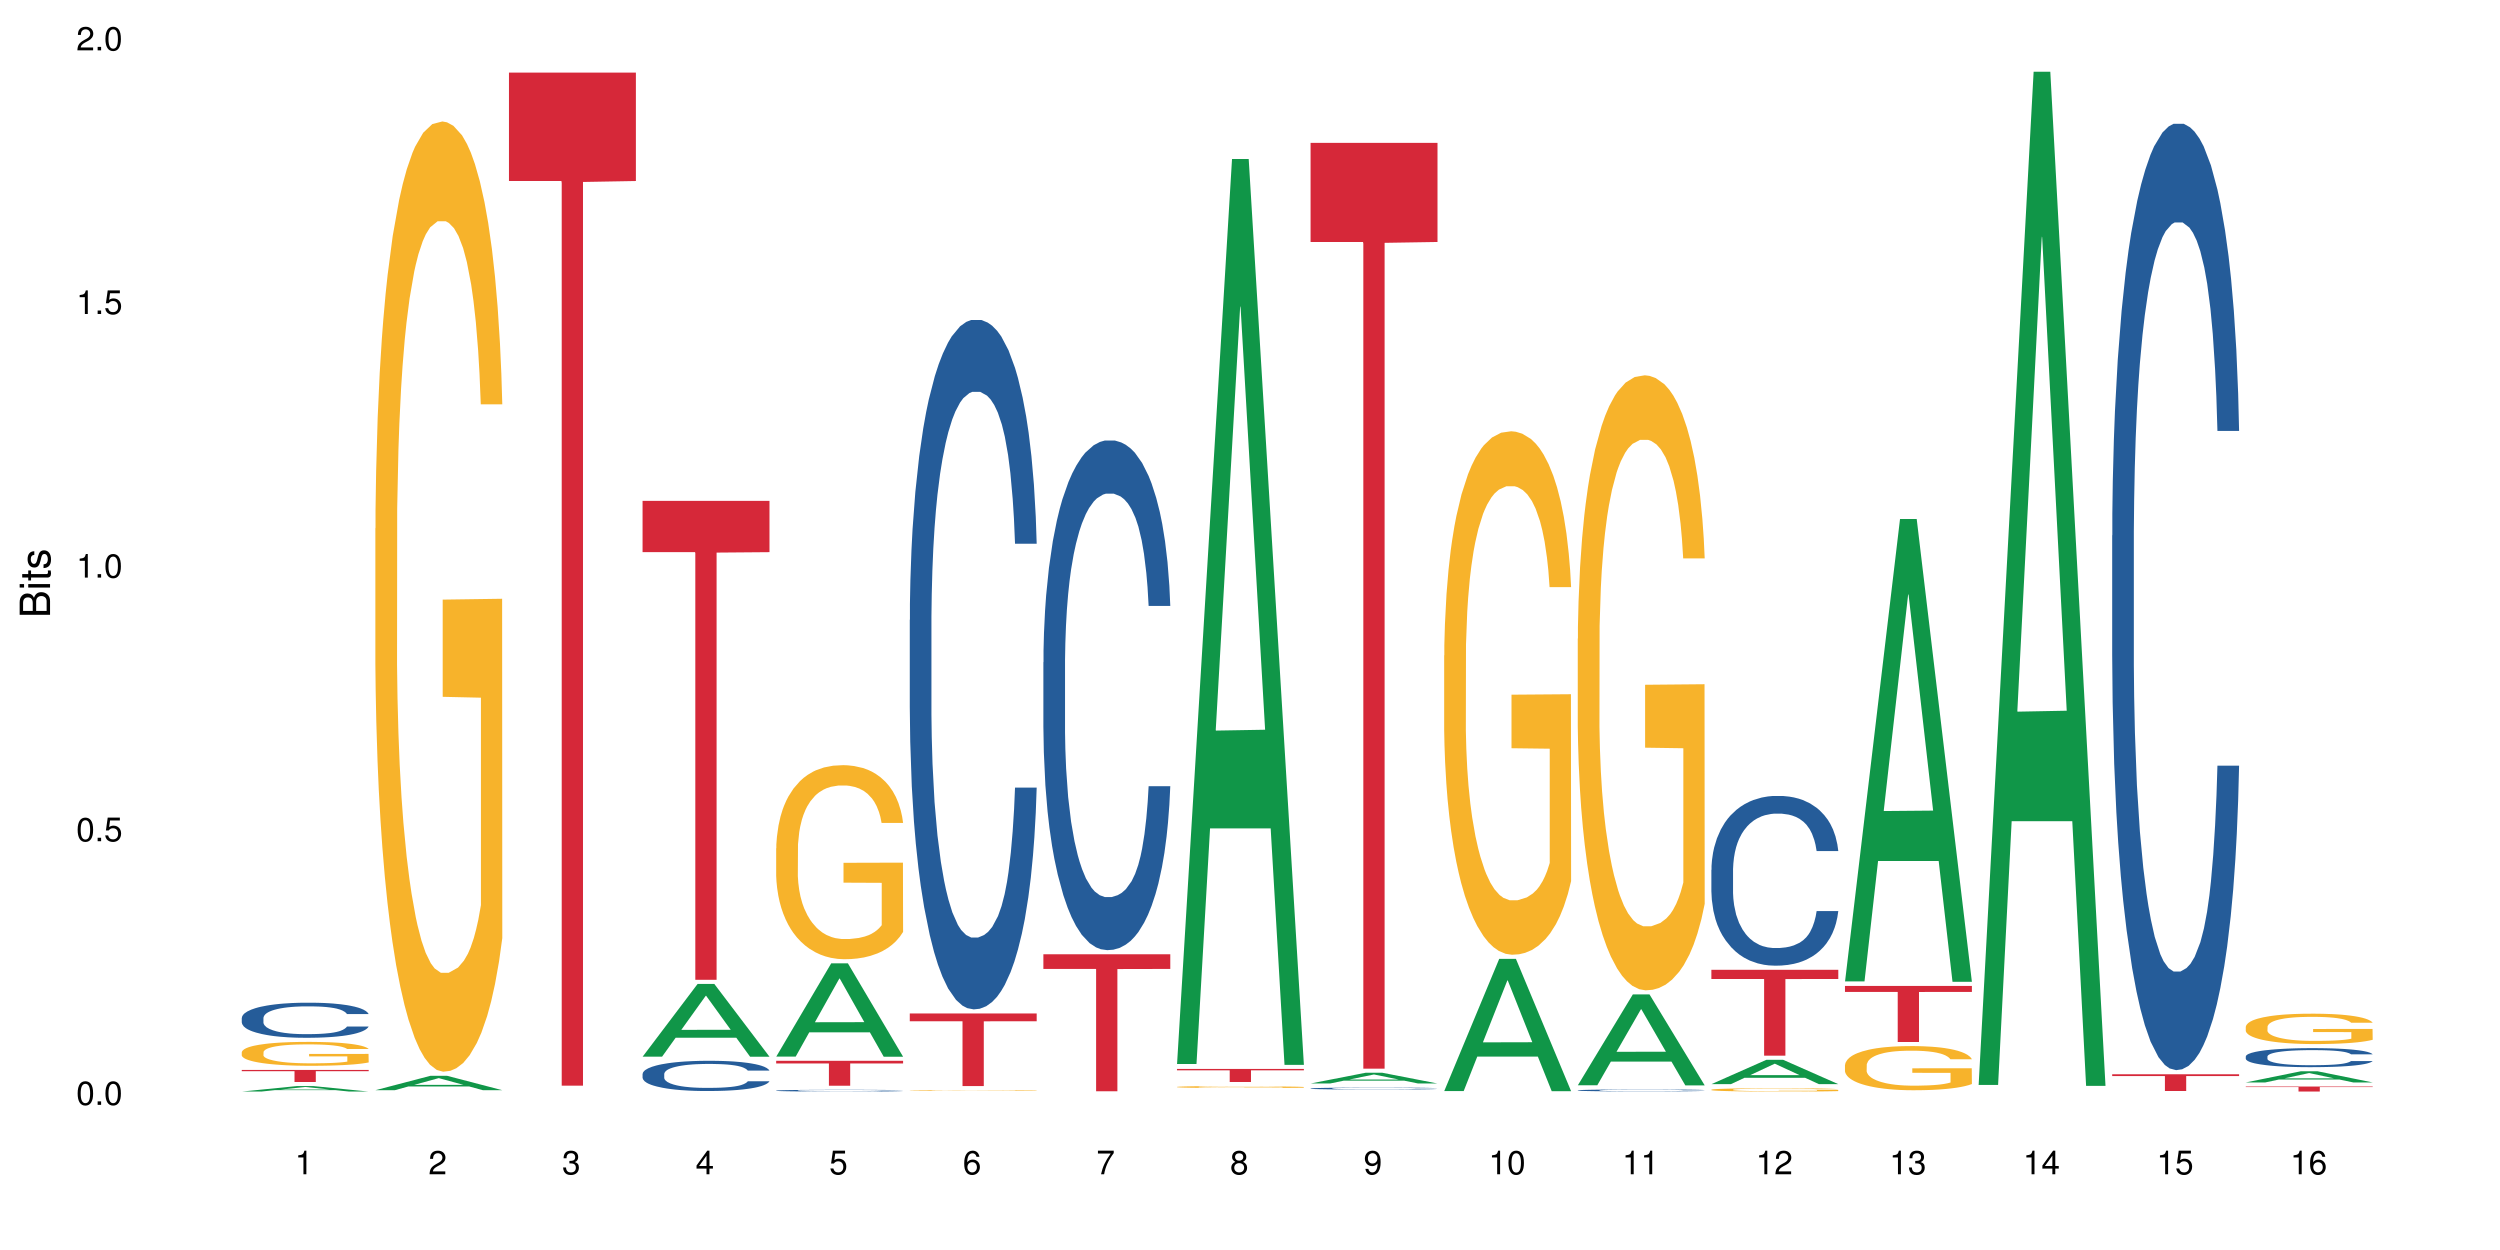 <?xml version="1.0" encoding="UTF-8"?>
<svg xmlns="http://www.w3.org/2000/svg" xmlns:xlink="http://www.w3.org/1999/xlink" width="720pt" height="360pt" viewBox="0 0 720 360" version="1.1">
<defs>
<g>
<symbol overflow="visible" id="glyph0-0">
<path style="stroke:none;" d=""/>
</symbol>
<symbol overflow="visible" id="glyph0-1">
<path style="stroke:none;" d="M 2.641 -6.797 C 2 -6.797 1.422 -6.531 1.078 -6.047 C 0.641 -5.453 0.406 -4.547 0.406 -3.297 C 0.406 -1 1.188 0.219 2.641 0.219 C 4.078 0.219 4.859 -1 4.859 -3.234 C 4.859 -4.562 4.656 -5.438 4.203 -6.047 C 3.844 -6.531 3.281 -6.797 2.641 -6.797 Z M 2.641 -6.047 C 3.547 -6.047 4 -5.125 4 -3.312 C 4 -1.375 3.562 -0.484 2.625 -0.484 C 1.734 -0.484 1.281 -1.422 1.281 -3.281 C 1.281 -5.141 1.734 -6.047 2.641 -6.047 Z M 2.641 -6.047 "/>
</symbol>
<symbol overflow="visible" id="glyph0-2">
<path style="stroke:none;" d="M 1.828 -1 L 0.828 -1 L 0.828 0 L 1.828 0 Z M 1.828 -1 "/>
</symbol>
<symbol overflow="visible" id="glyph0-3">
<path style="stroke:none;" d="M 4.562 -6.797 L 1.062 -6.797 L 0.547 -3.094 L 1.328 -3.094 C 1.719 -3.562 2.047 -3.734 2.578 -3.734 C 3.484 -3.734 4.062 -3.109 4.062 -2.094 C 4.062 -1.125 3.484 -0.531 2.578 -0.531 C 1.828 -0.531 1.375 -0.906 1.188 -1.672 L 0.328 -1.672 C 0.453 -1.109 0.547 -0.844 0.75 -0.594 C 1.125 -0.078 1.828 0.219 2.594 0.219 C 3.969 0.219 4.922 -0.781 4.922 -2.219 C 4.922 -3.562 4.031 -4.484 2.719 -4.484 C 2.25 -4.484 1.859 -4.359 1.469 -4.062 L 1.734 -5.969 L 4.562 -5.969 Z M 4.562 -6.797 "/>
</symbol>
<symbol overflow="visible" id="glyph0-4">
<path style="stroke:none;" d="M 2.484 -4.844 L 2.484 0 L 3.328 0 L 3.328 -6.797 L 2.766 -6.797 C 2.469 -5.75 2.281 -5.609 0.984 -5.453 L 0.984 -4.844 Z M 2.484 -4.844 "/>
</symbol>
<symbol overflow="visible" id="glyph0-5">
<path style="stroke:none;" d="M 4.859 -0.828 L 1.281 -0.828 C 1.359 -1.391 1.672 -1.75 2.5 -2.234 L 3.469 -2.75 C 4.406 -3.266 4.906 -3.969 4.906 -4.812 C 4.906 -5.375 4.672 -5.906 4.266 -6.266 C 3.859 -6.625 3.375 -6.797 2.719 -6.797 C 1.859 -6.797 1.219 -6.5 0.844 -5.922 C 0.609 -5.562 0.5 -5.125 0.484 -4.438 L 1.328 -4.438 C 1.359 -4.906 1.406 -5.188 1.531 -5.406 C 1.75 -5.812 2.188 -6.062 2.703 -6.062 C 3.469 -6.062 4.031 -5.516 4.031 -4.781 C 4.031 -4.25 3.719 -3.797 3.125 -3.438 L 2.234 -2.938 C 0.812 -2.141 0.406 -1.5 0.328 0 L 4.859 0 Z M 4.859 -0.828 "/>
</symbol>
<symbol overflow="visible" id="glyph0-6">
<path style="stroke:none;" d="M 2.125 -3.125 L 2.578 -3.125 C 3.516 -3.125 3.984 -2.703 3.984 -1.891 C 3.984 -1.031 3.469 -0.531 2.578 -0.531 C 1.656 -0.531 1.203 -0.984 1.156 -1.969 L 0.312 -1.969 C 0.344 -1.422 0.438 -1.078 0.609 -0.766 C 0.953 -0.109 1.625 0.219 2.547 0.219 C 3.953 0.219 4.859 -0.609 4.859 -1.906 C 4.859 -2.766 4.516 -3.25 3.703 -3.516 C 4.344 -3.766 4.656 -4.25 4.656 -4.938 C 4.656 -6.109 3.875 -6.797 2.578 -6.797 C 1.203 -6.797 0.484 -6.047 0.453 -4.609 L 1.297 -4.609 C 1.312 -5.016 1.344 -5.25 1.453 -5.453 C 1.641 -5.828 2.062 -6.062 2.594 -6.062 C 3.344 -6.062 3.797 -5.625 3.797 -4.906 C 3.797 -4.422 3.609 -4.141 3.25 -3.984 C 3.016 -3.891 2.719 -3.844 2.125 -3.844 Z M 2.125 -3.125 "/>
</symbol>
<symbol overflow="visible" id="glyph0-7">
<path style="stroke:none;" d="M 3.141 -1.625 L 3.141 0 L 3.984 0 L 3.984 -1.625 L 4.984 -1.625 L 4.984 -2.391 L 3.984 -2.391 L 3.984 -6.797 L 3.359 -6.797 L 0.266 -2.516 L 0.266 -1.625 Z M 3.141 -2.391 L 1 -2.391 L 3.141 -5.359 Z M 3.141 -2.391 "/>
</symbol>
<symbol overflow="visible" id="glyph0-8">
<path style="stroke:none;" d="M 4.781 -5.031 C 4.609 -6.141 3.891 -6.797 2.844 -6.797 C 2.094 -6.797 1.422 -6.438 1.031 -5.828 C 0.609 -5.172 0.406 -4.344 0.406 -3.094 C 0.406 -1.953 0.578 -1.234 0.984 -0.625 C 1.359 -0.078 1.953 0.219 2.703 0.219 C 3.984 0.219 4.922 -0.734 4.922 -2.078 C 4.922 -3.344 4.062 -4.234 2.844 -4.234 C 2.172 -4.234 1.641 -3.969 1.281 -3.469 C 1.281 -5.125 1.828 -6.047 2.797 -6.047 C 3.391 -6.047 3.797 -5.672 3.938 -5.031 Z M 2.734 -3.484 C 3.547 -3.484 4.062 -2.922 4.062 -2 C 4.062 -1.156 3.484 -0.531 2.703 -0.531 C 1.922 -0.531 1.328 -1.188 1.328 -2.047 C 1.328 -2.891 1.906 -3.484 2.734 -3.484 Z M 2.734 -3.484 "/>
</symbol>
<symbol overflow="visible" id="glyph0-9">
<path style="stroke:none;" d="M 4.984 -6.797 L 0.438 -6.797 L 0.438 -5.969 L 4.109 -5.969 C 2.5 -3.656 1.828 -2.234 1.328 0 L 2.219 0 C 2.594 -2.172 3.453 -4.047 4.984 -6.094 Z M 4.984 -6.797 "/>
</symbol>
<symbol overflow="visible" id="glyph0-10">
<path style="stroke:none;" d="M 3.75 -3.578 C 4.453 -4 4.688 -4.344 4.688 -4.984 C 4.688 -6.047 3.844 -6.797 2.641 -6.797 C 1.438 -6.797 0.594 -6.047 0.594 -4.984 C 0.594 -4.359 0.828 -4.016 1.516 -3.578 C 0.734 -3.203 0.359 -2.641 0.359 -1.891 C 0.359 -0.641 1.297 0.219 2.641 0.219 C 3.984 0.219 4.922 -0.641 4.922 -1.875 C 4.922 -2.641 4.531 -3.203 3.75 -3.578 Z M 2.641 -6.047 C 3.359 -6.047 3.812 -5.625 3.812 -4.969 C 3.812 -4.344 3.344 -3.922 2.641 -3.922 C 1.922 -3.922 1.453 -4.344 1.453 -4.984 C 1.453 -5.625 1.922 -6.047 2.641 -6.047 Z M 2.641 -3.203 C 3.484 -3.203 4.062 -2.672 4.062 -1.875 C 4.062 -1.062 3.484 -0.531 2.625 -0.531 C 1.797 -0.531 1.219 -1.078 1.219 -1.875 C 1.219 -2.672 1.797 -3.203 2.641 -3.203 Z M 2.641 -3.203 "/>
</symbol>
<symbol overflow="visible" id="glyph0-11">
<path style="stroke:none;" d="M 0.516 -1.547 C 0.672 -0.438 1.406 0.219 2.438 0.219 C 3.188 0.219 3.859 -0.141 4.266 -0.75 C 4.688 -1.406 4.891 -2.25 4.891 -3.484 C 4.891 -4.625 4.703 -5.359 4.312 -5.953 C 3.938 -6.5 3.344 -6.797 2.594 -6.797 C 1.297 -6.797 0.359 -5.844 0.359 -4.516 C 0.359 -3.25 1.234 -2.344 2.453 -2.344 C 3.094 -2.344 3.562 -2.578 4.016 -3.109 C 4 -1.453 3.469 -0.531 2.5 -0.531 C 1.906 -0.531 1.484 -0.906 1.359 -1.547 Z M 2.578 -6.062 C 3.375 -6.062 3.969 -5.406 3.969 -4.531 C 3.969 -3.688 3.375 -3.094 2.547 -3.094 C 1.734 -3.094 1.234 -3.672 1.234 -4.578 C 1.234 -5.438 1.797 -6.062 2.578 -6.062 Z M 2.578 -6.062 "/>
</symbol>
<symbol overflow="visible" id="glyph1-0">
<path style="stroke:none;" d=""/>
</symbol>
<symbol overflow="visible" id="glyph1-1">
<path style="stroke:none;" d="M 0 -0.953 L 0 -4.891 C 0 -5.719 -0.234 -6.344 -0.734 -6.797 C -1.188 -7.234 -1.812 -7.469 -2.5 -7.469 C -3.547 -7.469 -4.188 -7 -4.625 -5.875 C -4.984 -6.672 -5.641 -7.094 -6.531 -7.094 C -7.156 -7.094 -7.734 -6.859 -8.141 -6.391 C -8.562 -5.938 -8.75 -5.344 -8.75 -4.5 L -8.75 -0.953 Z M -4.984 -2.062 L -7.766 -2.062 L -7.766 -4.219 C -7.766 -4.844 -7.688 -5.203 -7.453 -5.5 C -7.219 -5.812 -6.859 -5.969 -6.375 -5.969 C -5.906 -5.969 -5.531 -5.812 -5.297 -5.5 C -5.062 -5.203 -4.984 -4.844 -4.984 -4.219 Z M -0.984 -2.062 L -4 -2.062 L -4 -4.781 C -4 -5.328 -3.859 -5.688 -3.578 -5.953 C -3.297 -6.219 -2.922 -6.359 -2.484 -6.359 C -2.062 -6.359 -1.688 -6.219 -1.406 -5.953 C -1.109 -5.688 -0.984 -5.328 -0.984 -4.781 Z M -0.984 -2.062 "/>
</symbol>
<symbol overflow="visible" id="glyph1-2">
<path style="stroke:none;" d="M -6.281 -1.797 L -6.281 -0.797 L 0 -0.797 L 0 -1.797 Z M -8.75 -1.797 L -8.75 -0.797 L -7.484 -0.797 L -7.484 -1.797 Z M -8.75 -1.797 "/>
</symbol>
<symbol overflow="visible" id="glyph1-3">
<path style="stroke:none;" d="M -6.281 -3.047 L -6.281 -2.016 L -8.016 -2.016 L -8.016 -1.016 L -6.281 -1.016 L -6.281 -0.172 L -5.469 -0.172 L -5.469 -1.016 L -0.719 -1.016 C -0.078 -1.016 0.281 -1.453 0.281 -2.234 C 0.281 -2.469 0.25 -2.719 0.188 -3.047 L -0.641 -3.047 C -0.609 -2.922 -0.594 -2.766 -0.594 -2.562 C -0.594 -2.141 -0.719 -2.016 -1.156 -2.016 L -5.469 -2.016 L -5.469 -3.047 Z M -6.281 -3.047 "/>
</symbol>
<symbol overflow="visible" id="glyph1-4">
<path style="stroke:none;" d="M -4.531 -5.25 C -5.766 -5.25 -6.469 -4.422 -6.469 -2.969 C -6.469 -1.516 -5.719 -0.562 -4.547 -0.562 C -3.562 -0.562 -3.094 -1.062 -2.734 -2.562 L -2.516 -3.484 C -2.344 -4.188 -2.094 -4.469 -1.625 -4.469 C -1.047 -4.469 -0.641 -3.875 -0.641 -3 C -0.641 -2.453 -0.797 -2 -1.062 -1.75 C -1.25 -1.594 -1.422 -1.531 -1.875 -1.469 L -1.875 -0.406 C -0.422 -0.453 0.281 -1.266 0.281 -2.922 C 0.281 -4.5 -0.5 -5.516 -1.719 -5.516 C -2.656 -5.516 -3.172 -4.984 -3.469 -3.734 L -3.703 -2.766 C -3.891 -1.953 -4.156 -1.609 -4.594 -1.609 C -5.172 -1.609 -5.547 -2.125 -5.547 -2.938 C -5.547 -3.75 -5.203 -4.172 -4.531 -4.203 Z M -4.531 -5.25 "/>
</symbol>
</g>
</defs>
<g id="surface94065">
<rect x="0" y="0" width="720" height="360" style="fill:rgb(100%,100%,100%);fill-opacity:1;stroke:none;"/>
<path style=" stroke:none;fill-rule:nonzero;fill:rgb(6.275%,58.824%,28.235%);fill-opacity:1;" d="M 69.629 314.371 L 69.668 314.367 L 85.484 312.793 L 90.289 312.793 L 106.184 314.371 L 100.598 314.371 L 96.613 313.961 L 79.156 313.961 L 75.254 314.371 L 69.629 314.371 L 80.836 313.789 L 95.012 313.789 L 87.945 313.051 L 87.867 313.051 L 87.789 313.055 L 80.797 313.789 L 80.836 313.789 Z M 69.629 314.371 "/>
<path style=" stroke:none;fill-rule:nonzero;fill:rgb(14.51%,36.078%,60%);fill-opacity:1;" d="M 69.629 293.176 L 69.676 293.168 L 69.676 292.945 L 69.809 292.594 L 70.121 292.152 L 70.434 291.848 L 71.234 291.305 L 72.348 290.777 L 73.508 290.371 L 74.355 290.129 L 75.113 289.945 L 76.852 289.605 L 77.965 289.43 L 79.168 289.27 L 80.641 289.113 L 81.711 289.023 L 84.117 288.875 L 85.898 288.809 L 87.281 288.781 L 90.27 288.781 L 92.051 288.82 L 93.344 288.863 L 94.77 288.938 L 95.973 289.023 L 98.07 289.227 L 99.941 289.484 L 100.789 289.633 L 102.125 289.918 L 103.152 290.195 L 103.863 290.434 L 104.668 290.777 L 105.379 291.191 L 105.914 291.664 L 106.184 292.059 L 99.941 292.059 L 99.629 291.691 L 99.273 291.406 L 98.605 291.027 L 97.938 290.758 L 97 290.488 L 96.152 290.316 L 94.992 290.141 L 93.969 290.027 L 92.898 289.945 L 91.875 289.891 L 89.91 289.836 L 87.637 289.836 L 86.793 289.852 L 85.055 289.926 L 84.117 289.992 L 82.781 290.121 L 81.844 290.242 L 80.73 290.426 L 79.973 290.582 L 79.035 290.824 L 78.367 291.035 L 77.609 291.34 L 77.164 291.57 L 76.762 291.828 L 76.406 292.133 L 76.137 292.457 L 75.961 292.801 L 75.871 293.133 L 75.871 294.562 L 75.961 294.895 L 76.184 295.281 L 76.762 295.848 L 77.609 296.336 L 78.59 296.723 L 79.527 297 L 80.059 297.129 L 80.773 297.277 L 81.887 297.461 L 83.492 297.648 L 84.43 297.723 L 85.855 297.797 L 87.328 297.832 L 89.289 297.832 L 91.027 297.797 L 92.184 297.75 L 93.391 297.676 L 95.039 297.52 L 96.062 297.371 L 96.953 297.195 L 97.625 297.02 L 98.07 296.871 L 98.738 296.586 L 99.273 296.27 L 99.676 295.949 L 99.941 295.633 L 106.184 295.633 L 105.914 296.004 L 105.516 296.363 L 105.113 296.633 L 104.488 296.953 L 103.773 297.242 L 102.75 297.562 L 101.902 297.777 L 100.789 298.008 L 99.762 298.184 L 98.648 298.34 L 97 298.523 L 95.93 298.617 L 94.77 298.699 L 93.391 298.773 L 91.648 298.84 L 89.777 298.875 L 88.039 298.883 L 86.168 298.867 L 84.785 298.828 L 82.957 298.746 L 80.684 298.578 L 79.035 298.406 L 77.742 298.23 L 76.629 298.043 L 75.379 297.797 L 73.773 297.387 L 72.793 297.074 L 72.125 296.816 L 71.367 296.457 L 70.832 296.133 L 70.207 295.617 L 69.762 294.961 L 69.629 294.453 Z M 69.629 293.176 "/>
<path style=" stroke:none;fill-rule:nonzero;fill:rgb(96.863%,70.196%,16.863%);fill-opacity:1;" d="M 69.629 303.016 L 69.676 303.008 L 69.676 302.883 L 69.852 302.598 L 70.297 302.211 L 70.879 301.887 L 71.5 301.637 L 71.902 301.504 L 72.57 301.316 L 73.152 301.176 L 74.621 300.895 L 76.496 300.629 L 77.52 300.516 L 78.68 300.41 L 80.328 300.289 L 81.086 300.246 L 83.402 300.145 L 86.035 300.082 L 88.93 300.062 L 90.27 300.07 L 92.098 300.098 L 94.594 300.164 L 96.02 300.227 L 97.133 300.289 L 98.293 300.371 L 99.719 300.5 L 101.055 300.648 L 102.125 300.801 L 103.195 300.988 L 104.086 301.191 L 104.844 301.41 L 105.516 301.676 L 105.914 301.895 L 106.184 302.113 L 99.984 302.113 L 99.629 301.895 L 99.227 301.727 L 98.559 301.516 L 97.891 301.367 L 97.223 301.246 L 95.973 301.082 L 94.906 300.984 L 93.566 300.895 L 92.273 300.84 L 90.805 300.801 L 89.91 300.789 L 87.551 300.789 L 85.41 300.832 L 84.16 300.883 L 83.27 300.934 L 82.023 301.027 L 81.266 301.102 L 80.816 301.152 L 79.48 301.348 L 78.59 301.523 L 78.098 301.645 L 77.477 301.832 L 77.027 302 L 76.539 302.254 L 76.27 302.441 L 75.914 302.871 L 75.871 304 L 76.004 304.242 L 76.27 304.5 L 76.629 304.727 L 77.164 304.965 L 77.699 305.148 L 78.633 305.391 L 79.438 305.555 L 80.059 305.664 L 81.266 305.832 L 81.754 305.891 L 82.914 306.004 L 84.117 306.09 L 85.59 306.164 L 86.703 306.203 L 88.484 306.234 L 90.758 306.234 L 93.434 306.195 L 95.129 306.148 L 96.285 306.098 L 97.043 306.051 L 97.98 305.984 L 98.648 305.922 L 99.273 305.852 L 100.031 305.746 L 100.031 304.242 L 89.02 304.234 L 89.02 303.531 L 106.137 303.523 L 106.184 305.984 L 105.246 306.152 L 104.086 306.316 L 102.973 306.441 L 101.812 306.551 L 100.164 306.668 L 98.828 306.746 L 96.777 306.832 L 94.906 306.891 L 92.941 306.926 L 91.203 306.945 L 89.152 306.953 L 87.328 306.938 L 85.363 306.902 L 83.805 306.852 L 82.379 306.789 L 80.953 306.707 L 79.168 306.574 L 78.012 306.469 L 76.805 306.336 L 75.602 306.18 L 74.531 306.008 L 73.82 305.875 L 73.105 305.727 L 72.348 305.535 L 71.637 305.324 L 71.102 305.129 L 70.609 304.906 L 70.254 304.699 L 69.898 304.418 L 69.719 304.191 L 69.629 303.996 Z M 69.629 303.016 "/>
<path style=" stroke:none;fill-rule:nonzero;fill:rgb(83.922%,15.686%,22.353%);fill-opacity:1;" d="M 69.629 308.133 L 106.184 308.133 L 106.184 308.504 L 90.949 308.508 L 90.949 311.613 L 84.82 311.613 L 84.82 308.512 L 84.73 308.504 L 69.629 308.504 Z M 69.629 308.133 "/>
<path style=" stroke:none;fill-rule:nonzero;fill:rgb(6.275%,58.824%,28.235%);fill-opacity:1;" d="M 108.105 313.973 L 108.145 313.969 L 123.961 309.832 L 128.766 309.832 L 144.66 313.977 L 139.074 313.977 L 135.09 312.895 L 117.637 312.895 L 113.73 313.973 L 108.105 313.973 L 119.312 312.449 L 133.492 312.445 L 126.422 310.512 L 126.344 310.508 L 126.266 310.52 L 119.273 312.445 L 119.312 312.449 Z M 108.105 313.973 "/>
<path style=" stroke:none;fill-rule:nonzero;fill:rgb(96.863%,70.196%,16.863%);fill-opacity:1;" d="M 108.105 152.199 L 108.152 151.949 L 108.152 146.949 L 108.328 135.703 L 108.773 120.207 L 109.355 107.461 L 109.98 97.465 L 110.379 92.215 L 111.047 84.715 L 111.629 79.219 L 113.098 67.973 L 114.973 57.473 L 115.996 52.977 L 117.156 48.727 L 118.805 43.977 L 119.562 42.23 L 121.879 38.23 L 124.512 35.73 L 127.406 34.98 L 128.746 35.23 L 130.574 36.23 L 133.07 38.98 L 134.496 41.48 L 135.609 43.977 L 136.77 47.227 L 138.195 52.227 L 139.531 58.223 L 140.602 64.223 L 141.672 71.719 L 142.562 79.719 L 143.32 88.465 L 143.992 98.961 L 144.391 107.711 L 144.66 116.457 L 138.465 116.457 L 138.105 107.711 L 137.707 100.961 L 137.035 92.715 L 136.367 86.715 L 135.699 81.969 L 134.453 75.469 L 133.383 71.469 L 132.043 67.973 L 130.75 65.723 L 129.281 64.223 L 128.391 63.723 L 126.027 63.723 L 123.887 65.473 L 122.637 67.473 L 121.746 69.473 L 120.5 73.219 L 119.742 76.219 L 119.297 78.219 L 117.957 85.965 L 117.066 92.965 L 116.574 97.715 L 115.953 105.211 L 115.508 111.961 L 115.016 121.957 L 114.75 129.453 L 114.391 146.449 L 114.348 191.438 L 114.48 200.934 L 114.75 211.18 L 115.105 220.18 L 115.641 229.676 L 116.176 236.926 L 117.109 246.672 L 117.914 253.168 L 118.539 257.418 L 119.742 264.168 L 120.23 266.414 L 121.391 270.914 L 122.594 274.414 L 124.066 277.414 L 125.18 278.91 L 126.961 280.16 L 129.234 280.16 L 131.91 278.66 L 133.605 276.664 L 134.762 274.664 L 135.52 272.914 L 136.457 270.164 L 137.125 267.664 L 137.75 264.914 L 138.508 260.668 L 138.508 200.934 L 127.496 200.684 L 127.496 172.691 L 144.613 172.441 L 144.66 270.164 L 143.723 276.914 L 142.562 283.41 L 141.449 288.41 L 140.289 292.656 L 138.641 297.406 L 137.305 300.406 L 135.254 303.906 L 133.383 306.156 L 131.422 307.652 L 129.68 308.402 L 127.633 308.652 L 125.805 308.152 L 123.844 306.652 L 122.281 304.656 L 120.855 302.156 L 119.43 298.906 L 117.645 293.656 L 116.488 289.41 L 115.285 284.16 L 114.078 277.914 L 113.012 271.164 L 112.297 265.914 L 111.582 259.918 L 110.824 252.418 L 110.113 243.922 L 109.578 236.176 L 109.086 227.426 L 108.73 219.18 L 108.375 207.934 L 108.195 198.934 L 108.105 191.188 Z M 108.105 152.199 "/>
<path style=" stroke:none;fill-rule:nonzero;fill:rgb(83.922%,15.686%,22.353%);fill-opacity:1;" d="M 146.582 20.902 L 183.137 20.902 L 183.137 52.133 L 167.902 52.406 L 167.902 312.676 L 161.773 312.676 L 161.773 52.68 L 161.684 52.133 L 146.582 52.133 Z M 146.582 20.902 "/>
<path style=" stroke:none;fill-rule:nonzero;fill:rgb(6.275%,58.824%,28.235%);fill-opacity:1;" d="M 185.059 304.316 L 185.098 304.297 L 200.914 283.371 L 205.719 283.371 L 221.613 304.336 L 216.027 304.336 L 212.047 298.863 L 194.59 298.863 L 190.684 304.316 L 185.059 304.316 L 196.27 296.598 L 210.445 296.578 L 203.375 286.797 L 203.297 286.777 L 203.219 286.836 L 196.23 296.578 L 196.27 296.598 Z M 185.059 304.316 "/>
<path style=" stroke:none;fill-rule:nonzero;fill:rgb(14.51%,36.078%,60%);fill-opacity:1;" d="M 185.059 309.301 L 185.105 309.293 L 185.105 309.102 L 185.238 308.797 L 185.551 308.418 L 185.863 308.156 L 186.664 307.684 L 187.781 307.23 L 188.938 306.883 L 189.785 306.676 L 190.543 306.516 L 192.281 306.223 L 193.395 306.07 L 194.602 305.934 L 196.07 305.801 L 197.141 305.719 L 199.547 305.594 L 201.332 305.539 L 202.711 305.516 L 205.699 305.516 L 207.484 305.547 L 208.773 305.586 L 210.203 305.648 L 211.406 305.719 L 213.5 305.895 L 215.371 306.117 L 216.219 306.246 L 217.559 306.492 L 218.582 306.73 L 219.297 306.938 L 220.098 307.23 L 220.812 307.59 L 221.348 307.996 L 221.613 308.336 L 215.371 308.336 L 215.062 308.02 L 214.703 307.773 L 214.035 307.445 L 213.367 307.215 L 212.43 306.984 L 211.582 306.836 L 210.426 306.684 L 209.398 306.586 L 208.328 306.516 L 207.305 306.469 L 205.344 306.422 L 203.07 306.422 L 202.223 306.438 L 200.484 306.5 L 199.547 306.555 L 198.211 306.668 L 197.273 306.77 L 196.16 306.93 L 195.402 307.066 L 194.465 307.273 L 193.797 307.453 L 193.039 307.719 L 192.594 307.914 L 192.191 308.137 L 191.836 308.402 L 191.57 308.68 L 191.391 308.973 L 191.301 309.262 L 191.301 310.492 L 191.391 310.777 L 191.613 311.113 L 192.191 311.598 L 193.039 312.02 L 194.02 312.355 L 194.957 312.594 L 195.492 312.703 L 196.203 312.832 L 197.32 312.988 L 198.922 313.148 L 199.859 313.211 L 201.285 313.277 L 202.758 313.309 L 204.719 313.309 L 206.457 313.277 L 207.617 313.238 L 208.82 313.172 L 210.469 313.039 L 211.496 312.91 L 212.387 312.758 L 213.055 312.609 L 213.5 312.48 L 214.168 312.234 L 214.703 311.965 L 215.105 311.688 L 215.371 311.414 L 221.613 311.414 L 221.348 311.734 L 220.945 312.043 L 220.543 312.273 L 219.918 312.551 L 219.207 312.801 L 218.18 313.078 L 217.336 313.262 L 216.219 313.461 L 215.195 313.609 L 214.078 313.746 L 212.43 313.906 L 211.359 313.984 L 210.203 314.055 L 208.82 314.121 L 207.082 314.176 L 205.211 314.207 L 203.469 314.215 L 201.598 314.199 L 200.215 314.168 L 198.391 314.094 L 196.117 313.953 L 194.465 313.801 L 193.172 313.648 L 192.059 313.492 L 190.812 313.277 L 189.207 312.926 L 188.227 312.656 L 187.555 312.434 L 186.797 312.125 L 186.266 311.844 L 185.641 311.398 L 185.195 310.836 L 185.059 310.398 Z M 185.059 309.301 "/>
<path style=" stroke:none;fill-rule:nonzero;fill:rgb(83.922%,15.686%,22.353%);fill-opacity:1;" d="M 185.059 144.254 L 221.613 144.254 L 221.613 159.02 L 206.379 159.148 L 206.379 282.191 L 200.25 282.191 L 200.25 159.277 L 200.16 159.02 L 185.059 159.02 Z M 185.059 144.254 "/>
<path style=" stroke:none;fill-rule:nonzero;fill:rgb(6.275%,58.824%,28.235%);fill-opacity:1;" d="M 223.539 304.305 L 223.578 304.281 L 239.391 277.438 L 244.195 277.438 L 260.09 304.332 L 254.504 304.332 L 250.523 297.309 L 233.066 297.309 L 229.16 304.305 L 223.539 304.305 L 234.746 294.406 L 248.922 294.379 L 241.852 281.832 L 241.773 281.805 L 241.695 281.879 L 234.707 294.379 L 234.746 294.406 Z M 223.539 304.305 "/>
<path style=" stroke:none;fill-rule:nonzero;fill:rgb(14.51%,36.078%,60%);fill-opacity:1;" d="M 223.539 314.086 L 223.582 314.086 L 223.582 314.074 L 223.715 314.055 L 224.027 314.035 L 224.34 314.02 L 225.141 313.992 L 226.258 313.965 L 227.414 313.945 L 228.262 313.934 L 229.02 313.922 L 230.758 313.906 L 231.875 313.898 L 233.078 313.891 L 234.547 313.883 L 235.617 313.879 L 238.023 313.871 L 239.809 313.867 L 241.191 313.863 L 244.176 313.863 L 245.961 313.867 L 247.254 313.867 L 248.68 313.871 L 249.883 313.879 L 251.977 313.887 L 253.848 313.898 L 254.695 313.906 L 256.035 313.922 L 257.059 313.938 L 257.773 313.949 L 258.574 313.965 L 259.289 313.984 L 259.824 314.008 L 260.09 314.027 L 253.848 314.027 L 253.539 314.012 L 253.18 313.996 L 252.512 313.977 L 251.844 313.965 L 250.906 313.949 L 250.059 313.941 L 248.902 313.934 L 247.875 313.926 L 246.805 313.922 L 245.781 313.922 L 243.82 313.918 L 240.699 313.918 L 238.961 313.922 L 238.023 313.926 L 236.688 313.934 L 235.75 313.938 L 234.637 313.945 L 233.879 313.957 L 232.941 313.969 L 232.273 313.977 L 231.516 313.992 L 231.07 314.004 L 230.668 314.016 L 230.312 314.031 L 230.047 314.051 L 229.867 314.066 L 229.777 314.082 L 229.777 314.156 L 229.867 314.172 L 230.09 314.191 L 230.668 314.219 L 231.516 314.242 L 232.496 314.262 L 233.434 314.277 L 233.969 314.281 L 234.68 314.289 L 235.797 314.301 L 237.402 314.309 L 238.336 314.312 L 239.762 314.316 L 244.934 314.316 L 246.094 314.312 L 247.297 314.309 L 248.945 314.301 L 249.973 314.293 L 250.863 314.285 L 251.531 314.277 L 251.977 314.27 L 252.645 314.254 L 253.18 314.238 L 253.582 314.223 L 253.848 314.207 L 260.09 314.207 L 259.824 314.227 L 259.422 314.246 L 259.02 314.258 L 258.395 314.273 L 257.684 314.289 L 256.656 314.305 L 255.812 314.316 L 254.695 314.328 L 253.672 314.336 L 252.559 314.344 L 250.906 314.352 L 249.836 314.355 L 248.68 314.363 L 247.297 314.363 L 245.559 314.367 L 243.688 314.371 L 240.074 314.371 L 238.695 314.367 L 236.867 314.363 L 234.594 314.355 L 232.941 314.348 L 231.648 314.336 L 230.535 314.328 L 229.289 314.316 L 227.684 314.297 L 226.703 314.281 L 226.035 314.266 L 225.277 314.25 L 224.742 314.234 L 224.117 314.207 L 223.672 314.176 L 223.539 314.148 Z M 223.539 314.086 "/>
<path style=" stroke:none;fill-rule:nonzero;fill:rgb(96.863%,70.196%,16.863%);fill-opacity:1;" d="M 223.539 244.305 L 223.582 244.254 L 223.582 243.23 L 223.762 240.934 L 224.207 237.77 L 224.785 235.168 L 225.41 233.125 L 225.812 232.055 L 226.48 230.523 L 227.059 229.398 L 228.531 227.102 L 230.402 224.957 L 231.426 224.039 L 232.586 223.172 L 234.234 222.203 L 234.992 221.844 L 237.312 221.027 L 239.941 220.52 L 242.84 220.363 L 244.176 220.414 L 246.004 220.621 L 248.5 221.18 L 249.926 221.691 L 251.043 222.203 L 252.199 222.867 L 253.625 223.887 L 254.965 225.113 L 256.035 226.336 L 257.105 227.867 L 257.996 229.5 L 258.754 231.289 L 259.422 233.434 L 259.824 235.219 L 260.09 237.004 L 253.895 237.004 L 253.539 235.219 L 253.137 233.84 L 252.469 232.156 L 251.801 230.93 L 251.129 229.961 L 249.883 228.633 L 248.812 227.816 L 247.477 227.102 L 246.184 226.645 L 244.711 226.336 L 243.82 226.234 L 241.457 226.234 L 239.316 226.594 L 238.07 227 L 237.18 227.41 L 235.93 228.176 L 235.172 228.785 L 234.727 229.195 L 233.391 230.777 L 232.496 232.207 L 232.008 233.176 L 231.383 234.707 L 230.938 236.086 L 230.445 238.129 L 230.18 239.66 L 229.824 243.129 L 229.777 252.316 L 229.91 254.258 L 230.18 256.352 L 230.535 258.188 L 231.07 260.129 L 231.605 261.609 L 232.543 263.598 L 233.344 264.926 L 233.969 265.793 L 235.172 267.172 L 235.664 267.629 L 236.82 268.551 L 238.023 269.266 L 239.496 269.875 L 240.609 270.184 L 242.395 270.438 L 244.668 270.438 L 247.34 270.133 L 249.035 269.723 L 250.195 269.316 L 250.953 268.957 L 251.887 268.395 L 252.559 267.887 L 253.18 267.324 L 253.938 266.457 L 253.938 254.258 L 242.93 254.207 L 242.93 248.488 L 260.047 248.438 L 260.09 268.395 L 259.152 269.773 L 257.996 271.102 L 256.879 272.121 L 255.723 272.988 L 254.074 273.961 L 252.734 274.574 L 250.684 275.285 L 248.812 275.746 L 246.852 276.051 L 245.113 276.207 L 243.062 276.258 L 241.234 276.156 L 239.273 275.848 L 237.711 275.441 L 236.285 274.93 L 234.859 274.266 L 233.078 273.195 L 231.918 272.328 L 230.715 271.254 L 229.512 269.977 L 228.441 268.602 L 227.727 267.527 L 227.016 266.305 L 226.258 264.773 L 225.543 263.035 L 225.008 261.453 L 224.52 259.668 L 224.16 257.984 L 223.805 255.688 L 223.625 253.848 L 223.539 252.266 Z M 223.539 244.305 "/>
<path style=" stroke:none;fill-rule:nonzero;fill:rgb(83.922%,15.686%,22.353%);fill-opacity:1;" d="M 223.539 305.508 L 260.09 305.508 L 260.09 306.277 L 244.855 306.285 L 244.855 312.684 L 238.727 312.684 L 238.727 306.293 L 238.637 306.277 L 223.539 306.277 Z M 223.539 305.508 "/>
<path style=" stroke:none;fill-rule:nonzero;fill:rgb(14.51%,36.078%,60%);fill-opacity:1;" d="M 262.016 178.547 L 262.059 178.367 L 262.059 174.012 L 262.191 167.113 L 262.504 158.402 L 262.816 152.414 L 263.617 141.707 L 264.734 131.363 L 265.891 123.379 L 266.738 118.66 L 267.496 115.031 L 269.234 108.316 L 270.352 104.867 L 271.555 101.781 L 273.023 98.695 L 274.094 96.883 L 276.5 93.977 L 278.285 92.707 L 279.668 92.164 L 282.652 92.164 L 284.438 92.891 L 285.73 93.797 L 287.156 95.25 L 288.359 96.883 L 290.453 100.875 L 292.328 105.957 L 293.172 108.859 L 294.512 114.484 L 295.535 119.93 L 296.25 124.648 L 297.051 131.363 L 297.766 139.527 L 298.301 148.785 L 298.566 156.59 L 292.328 156.59 L 292.016 149.328 L 291.656 143.703 L 290.988 136.262 L 290.32 131 L 289.383 125.738 L 288.539 122.289 L 287.379 118.84 L 286.352 116.664 L 285.285 115.031 L 284.258 113.941 L 282.297 112.852 L 280.023 112.852 L 279.176 113.215 L 277.438 114.668 L 276.5 115.938 L 275.164 118.477 L 274.227 120.836 L 273.113 124.465 L 272.355 127.551 L 271.422 132.27 L 270.75 136.445 L 269.992 142.434 L 269.547 146.969 L 269.148 152.051 L 268.789 158.039 L 268.523 164.391 L 268.344 171.105 L 268.254 177.641 L 268.254 205.77 L 268.344 212.301 L 268.566 219.926 L 269.148 230.996 L 269.992 240.613 L 270.973 248.234 L 271.91 253.68 L 272.445 256.219 L 273.16 259.125 L 274.273 262.754 L 275.879 266.383 L 276.812 267.836 L 278.238 269.285 L 279.711 270.012 L 281.672 270.012 L 283.41 269.285 L 284.57 268.379 L 285.773 266.93 L 287.422 263.844 L 288.449 260.938 L 289.34 257.492 L 290.008 254.043 L 290.453 251.141 L 291.121 245.512 L 291.656 239.344 L 292.059 232.992 L 292.328 226.82 L 298.566 226.82 L 298.301 234.078 L 297.898 241.156 L 297.496 246.422 L 296.875 252.773 L 296.16 258.398 L 295.137 264.75 L 294.289 268.926 L 293.172 273.461 L 292.148 276.91 L 291.035 279.996 L 289.383 283.625 L 288.316 285.438 L 287.156 287.07 L 285.773 288.523 L 284.035 289.793 L 282.164 290.52 L 280.426 290.703 L 278.551 290.34 L 277.172 289.613 L 275.344 287.98 L 273.07 284.711 L 271.422 281.266 L 270.129 277.816 L 269.012 274.188 L 267.766 269.285 L 266.16 261.301 L 265.18 255.133 L 264.512 250.051 L 263.754 242.973 L 263.219 236.621 L 262.594 226.457 L 262.148 213.574 L 262.016 203.59 Z M 262.016 178.547 "/>
<path style=" stroke:none;fill-rule:nonzero;fill:rgb(96.863%,70.196%,16.863%);fill-opacity:1;" d="M 262.016 314.059 L 262.059 314.059 L 262.059 314.055 L 262.238 314.047 L 262.684 314.031 L 263.262 314.023 L 263.887 314.012 L 264.289 314.008 L 264.957 314.004 L 265.535 313.996 L 267.008 313.988 L 268.879 313.98 L 269.906 313.977 L 271.062 313.973 L 272.711 313.969 L 273.469 313.969 L 275.789 313.965 L 278.418 313.961 L 284.48 313.961 L 286.977 313.965 L 288.402 313.965 L 289.52 313.969 L 290.676 313.973 L 292.105 313.977 L 293.441 313.98 L 294.512 313.984 L 295.582 313.992 L 296.473 314 L 297.23 314.004 L 297.898 314.016 L 298.301 314.023 L 298.566 314.027 L 292.371 314.027 L 292.016 314.023 L 291.613 314.016 L 290.945 314.008 L 290.277 314.004 L 289.605 314 L 288.359 313.996 L 287.289 313.992 L 285.953 313.988 L 284.66 313.988 L 283.188 313.984 L 279.934 313.984 L 277.793 313.988 L 275.656 313.988 L 274.406 313.992 L 273.648 313.996 L 273.203 313.996 L 271.867 314.004 L 270.973 314.008 L 270.484 314.012 L 269.859 314.02 L 269.414 314.023 L 268.922 314.035 L 268.656 314.039 L 268.301 314.055 L 268.254 314.09 L 268.391 314.098 L 268.656 314.109 L 269.012 314.117 L 269.547 314.125 L 270.082 314.129 L 271.02 314.137 L 271.82 314.145 L 272.445 314.145 L 273.648 314.152 L 274.141 314.152 L 275.297 314.156 L 276.5 314.16 L 277.973 314.164 L 287.512 314.164 L 288.672 314.16 L 289.43 314.16 L 290.363 314.156 L 291.035 314.156 L 291.656 314.152 L 292.414 314.148 L 292.414 314.098 L 281.406 314.098 L 281.406 314.074 L 298.523 314.074 L 298.566 314.156 L 297.633 314.164 L 296.473 314.168 L 295.359 314.172 L 294.199 314.176 L 292.551 314.18 L 291.211 314.184 L 289.16 314.184 L 287.289 314.188 L 276.191 314.188 L 274.762 314.184 L 273.336 314.18 L 271.555 314.176 L 270.395 314.172 L 267.988 314.164 L 266.918 314.156 L 266.203 314.152 L 265.492 314.148 L 264.734 314.141 L 264.02 314.137 L 263.484 314.129 L 262.996 314.121 L 262.637 314.113 L 262.281 314.105 L 262.102 314.098 L 262.016 314.09 Z M 262.016 314.059 "/>
<path style=" stroke:none;fill-rule:nonzero;fill:rgb(83.922%,15.686%,22.353%);fill-opacity:1;" d="M 262.016 291.883 L 298.566 291.883 L 298.566 294.117 L 283.332 294.137 L 283.332 312.781 L 277.203 312.781 L 277.203 294.156 L 277.113 294.117 L 262.016 294.117 Z M 262.016 291.883 "/>
<path style=" stroke:none;fill-rule:nonzero;fill:rgb(14.51%,36.078%,60%);fill-opacity:1;" d="M 300.492 190.738 L 300.535 190.605 L 300.535 187.387 L 300.668 182.289 L 300.98 175.848 L 301.293 171.422 L 302.098 163.508 L 303.211 155.859 L 304.371 149.957 L 305.215 146.469 L 305.973 143.785 L 307.711 138.824 L 308.828 136.273 L 310.031 133.992 L 311.5 131.711 L 312.57 130.371 L 314.98 128.227 L 316.762 127.285 L 318.145 126.883 L 321.129 126.883 L 322.914 127.422 L 324.207 128.09 L 325.633 129.164 L 326.836 130.371 L 328.93 133.324 L 330.805 137.078 L 331.652 139.227 L 332.988 143.383 L 334.012 147.41 L 334.727 150.898 L 335.527 155.859 L 336.242 161.898 L 336.777 168.738 L 337.043 174.508 L 330.805 174.508 L 330.492 169.141 L 330.137 164.984 L 329.465 159.484 L 328.797 155.594 L 327.863 151.703 L 327.016 149.152 L 325.855 146.605 L 324.832 144.992 L 323.762 143.785 L 322.734 142.98 L 320.773 142.176 L 318.5 142.176 L 317.652 142.445 L 315.914 143.52 L 314.98 144.457 L 313.641 146.336 L 312.707 148.078 L 311.59 150.762 L 310.832 153.043 L 309.898 156.531 L 309.227 159.617 L 308.469 164.043 L 308.023 167.398 L 307.625 171.152 L 307.266 175.582 L 307 180.277 L 306.82 185.238 L 306.73 190.07 L 306.73 210.863 L 306.82 215.691 L 307.043 221.328 L 307.625 229.512 L 308.469 236.621 L 309.449 242.254 L 310.387 246.277 L 310.922 248.156 L 311.637 250.305 L 312.75 252.988 L 314.355 255.668 L 315.289 256.742 L 316.719 257.816 L 318.188 258.352 L 320.148 258.352 L 321.887 257.816 L 323.047 257.145 L 324.25 256.074 L 325.898 253.793 L 326.926 251.645 L 327.816 249.098 L 328.484 246.547 L 328.93 244.402 L 329.602 240.242 L 330.137 235.68 L 330.535 230.984 L 330.805 226.426 L 337.043 226.426 L 336.777 231.789 L 336.375 237.023 L 335.973 240.914 L 335.352 245.609 L 334.637 249.766 L 333.613 254.461 L 332.766 257.547 L 331.652 260.902 L 330.625 263.449 L 329.512 265.73 L 327.863 268.414 L 326.793 269.754 L 325.633 270.965 L 324.25 272.035 L 322.512 272.977 L 320.641 273.512 L 318.902 273.645 L 317.027 273.379 L 315.648 272.84 L 313.82 271.633 L 311.547 269.219 L 309.898 266.672 L 308.605 264.121 L 307.488 261.438 L 306.242 257.816 L 304.637 251.914 L 303.656 247.352 L 302.988 243.598 L 302.23 238.363 L 301.695 233.668 L 301.07 226.156 L 300.625 216.633 L 300.492 209.254 Z M 300.492 190.738 "/>
<path style=" stroke:none;fill-rule:nonzero;fill:rgb(83.922%,15.686%,22.353%);fill-opacity:1;" d="M 300.492 274.824 L 337.043 274.824 L 337.043 279.051 L 321.809 279.086 L 321.809 314.285 L 315.68 314.285 L 315.68 279.125 L 315.594 279.051 L 300.492 279.051 Z M 300.492 274.824 "/>
<path style=" stroke:none;fill-rule:nonzero;fill:rgb(6.275%,58.824%,28.235%);fill-opacity:1;" d="M 338.969 306.43 L 339.008 306.184 L 354.824 45.801 L 359.625 45.801 L 375.52 306.676 L 369.938 306.676 L 365.953 238.578 L 348.496 238.578 L 344.59 306.43 L 338.969 306.43 L 350.176 210.41 L 364.352 210.164 L 357.285 88.422 L 357.207 88.18 L 357.129 88.914 L 350.137 210.164 L 350.176 210.41 Z M 338.969 306.43 "/>
<path style=" stroke:none;fill-rule:nonzero;fill:rgb(96.863%,70.196%,16.863%);fill-opacity:1;" d="M 338.969 313.031 L 339.012 313.027 L 339.012 313.02 L 339.191 312.996 L 339.637 312.965 L 340.215 312.938 L 340.84 312.918 L 341.242 312.906 L 341.91 312.891 L 342.488 312.879 L 343.961 312.855 L 345.832 312.836 L 346.859 312.824 L 348.016 312.816 L 349.668 312.809 L 350.426 312.805 L 352.742 312.797 L 355.371 312.789 L 361.434 312.789 L 363.93 312.797 L 365.359 312.801 L 366.473 312.809 L 367.633 312.812 L 369.059 312.824 L 370.395 312.836 L 371.465 312.848 L 372.535 312.863 L 373.426 312.879 L 374.184 312.898 L 374.852 312.922 L 375.254 312.938 L 375.52 312.957 L 369.324 312.957 L 368.969 312.938 L 368.566 312.926 L 367.898 312.906 L 367.23 312.895 L 366.562 312.887 L 365.312 312.871 L 364.242 312.863 L 362.906 312.855 L 361.613 312.852 L 360.141 312.848 L 356.887 312.848 L 354.75 312.852 L 353.5 312.855 L 352.609 312.859 L 351.359 312.867 L 350.602 312.875 L 350.156 312.879 L 348.82 312.895 L 347.93 312.906 L 347.438 312.918 L 346.812 312.934 L 346.367 312.945 L 345.879 312.969 L 345.609 312.984 L 345.254 313.02 L 345.207 313.109 L 345.344 313.129 L 345.609 313.152 L 345.965 313.168 L 346.5 313.188 L 347.035 313.203 L 347.973 313.223 L 348.773 313.238 L 349.398 313.246 L 350.602 313.262 L 351.094 313.266 L 352.254 313.273 L 353.457 313.281 L 354.926 313.289 L 356.043 313.289 L 357.824 313.293 L 360.098 313.293 L 362.773 313.289 L 364.465 313.285 L 365.625 313.281 L 366.383 313.277 L 367.32 313.273 L 367.988 313.266 L 368.613 313.262 L 369.371 313.254 L 369.371 313.129 L 358.359 313.129 L 358.359 313.07 L 375.477 313.07 L 375.52 313.273 L 374.586 313.285 L 373.426 313.301 L 372.312 313.309 L 371.152 313.32 L 369.504 313.328 L 368.168 313.336 L 366.117 313.344 L 364.242 313.348 L 362.281 313.352 L 356.664 313.352 L 354.703 313.348 L 353.145 313.344 L 351.719 313.34 L 350.289 313.332 L 348.508 313.32 L 347.348 313.312 L 344.941 313.289 L 343.871 313.273 L 343.16 313.266 L 342.445 313.25 L 341.688 313.234 L 340.973 313.219 L 340.438 313.203 L 339.949 313.184 L 339.594 313.168 L 339.234 313.145 L 339.059 313.125 L 338.969 313.109 Z M 338.969 313.031 "/>
<path style=" stroke:none;fill-rule:nonzero;fill:rgb(83.922%,15.686%,22.353%);fill-opacity:1;" d="M 338.969 307.855 L 375.52 307.855 L 375.52 308.258 L 360.285 308.262 L 360.285 311.609 L 354.156 311.609 L 354.156 308.262 L 354.07 308.258 L 338.969 308.258 Z M 338.969 307.855 "/>
<path style=" stroke:none;fill-rule:nonzero;fill:rgb(6.275%,58.824%,28.235%);fill-opacity:1;" d="M 377.445 312.043 L 377.484 312.039 L 393.301 308.953 L 398.105 308.953 L 414 312.047 L 408.414 312.047 L 404.43 311.238 L 386.973 311.238 L 383.07 312.043 L 377.445 312.043 L 388.652 310.906 L 402.828 310.902 L 395.762 309.461 L 395.684 309.457 L 395.605 309.465 L 388.613 310.902 L 388.652 310.906 Z M 377.445 312.043 "/>
<path style=" stroke:none;fill-rule:nonzero;fill:rgb(14.51%,36.078%,60%);fill-opacity:1;" d="M 377.445 313.473 L 377.488 313.473 L 377.488 313.461 L 377.625 313.441 L 377.934 313.414 L 378.246 313.398 L 379.051 313.367 L 380.164 313.34 L 381.324 313.316 L 382.172 313.301 L 382.93 313.293 L 384.668 313.273 L 385.781 313.262 L 386.984 313.254 L 388.457 313.246 L 389.527 313.238 L 391.934 313.23 L 393.715 313.227 L 399.867 313.227 L 401.16 313.23 L 402.586 313.234 L 403.789 313.238 L 405.887 313.25 L 407.758 313.266 L 408.605 313.273 L 409.941 313.289 L 410.969 313.305 L 411.68 313.32 L 412.484 313.34 L 413.195 313.359 L 413.73 313.387 L 414 313.41 L 407.758 313.41 L 407.445 313.391 L 407.09 313.375 L 406.422 313.352 L 405.75 313.336 L 404.816 313.32 L 403.969 313.312 L 402.809 313.301 L 401.785 313.297 L 400.715 313.293 L 399.688 313.289 L 397.727 313.285 L 394.605 313.285 L 392.867 313.289 L 391.934 313.293 L 390.594 313.301 L 389.66 313.309 L 388.543 313.316 L 387.785 313.328 L 386.852 313.34 L 386.184 313.352 L 385.426 313.371 L 384.98 313.383 L 384.578 313.398 L 384.223 313.414 L 383.953 313.434 L 383.773 313.453 L 383.688 313.469 L 383.688 313.551 L 383.773 313.57 L 383.996 313.59 L 384.578 313.625 L 385.426 313.652 L 386.406 313.672 L 387.34 313.688 L 387.875 313.695 L 388.59 313.703 L 389.703 313.715 L 391.309 313.727 L 392.246 313.73 L 393.672 313.734 L 398.844 313.734 L 400 313.73 L 401.203 313.727 L 402.855 313.719 L 403.879 313.711 L 404.77 313.699 L 405.441 313.688 L 405.887 313.68 L 406.555 313.664 L 407.09 313.648 L 407.488 313.629 L 407.758 313.613 L 414 313.613 L 413.73 313.633 L 413.328 313.652 L 412.93 313.668 L 412.305 313.688 L 411.59 313.703 L 410.566 313.719 L 409.719 313.73 L 408.605 313.746 L 407.578 313.754 L 406.465 313.766 L 404.816 313.773 L 403.746 313.781 L 402.586 313.785 L 401.203 313.789 L 399.465 313.793 L 392.602 313.793 L 390.773 313.785 L 388.5 313.777 L 386.852 313.766 L 385.559 313.758 L 384.445 313.746 L 383.195 313.734 L 381.59 313.711 L 380.609 313.691 L 379.941 313.68 L 379.184 313.656 L 378.648 313.641 L 378.023 313.609 L 377.578 313.574 L 377.445 313.543 Z M 377.445 313.473 "/>
<path style=" stroke:none;fill-rule:nonzero;fill:rgb(83.922%,15.686%,22.353%);fill-opacity:1;" d="M 377.445 41.148 L 414 41.148 L 414 69.688 L 398.766 69.938 L 398.766 307.773 L 392.637 307.773 L 392.637 70.188 L 392.547 69.688 L 377.445 69.688 Z M 377.445 41.148 "/>
<path style=" stroke:none;fill-rule:nonzero;fill:rgb(6.275%,58.824%,28.235%);fill-opacity:1;" d="M 415.922 314.223 L 415.961 314.188 L 431.777 276.148 L 436.582 276.148 L 452.477 314.258 L 446.891 314.258 L 442.906 304.309 L 425.449 304.309 L 421.547 314.223 L 415.922 314.223 L 427.129 300.195 L 441.305 300.16 L 434.238 282.375 L 434.16 282.34 L 434.082 282.449 L 427.09 300.16 L 427.129 300.195 Z M 415.922 314.223 "/>
<path style=" stroke:none;fill-rule:nonzero;fill:rgb(96.863%,70.196%,16.863%);fill-opacity:1;" d="M 415.922 188.777 L 415.965 188.641 L 415.965 185.887 L 416.145 179.691 L 416.59 171.156 L 417.172 164.133 L 417.793 158.625 L 418.195 155.734 L 418.863 151.605 L 419.445 148.574 L 420.914 142.379 L 422.785 136.598 L 423.812 134.117 L 424.973 131.777 L 426.621 129.16 L 427.379 128.199 L 429.695 125.996 L 432.328 124.617 L 435.223 124.203 L 436.562 124.344 L 438.391 124.895 L 440.887 126.406 L 442.312 127.785 L 443.426 129.16 L 444.586 130.953 L 446.012 133.707 L 447.348 137.008 L 448.418 140.312 L 449.488 144.445 L 450.379 148.852 L 451.137 153.668 L 451.805 159.453 L 452.207 164.27 L 452.477 169.09 L 446.277 169.09 L 445.922 164.27 L 445.52 160.555 L 444.852 156.012 L 444.184 152.707 L 443.516 150.09 L 442.266 146.512 L 441.195 144.309 L 439.859 142.379 L 438.566 141.141 L 437.098 140.312 L 436.203 140.039 L 433.844 140.039 L 431.703 141.004 L 430.453 142.105 L 429.562 143.207 L 428.316 145.27 L 427.559 146.922 L 427.109 148.023 L 425.773 152.293 L 424.883 156.148 L 424.391 158.766 L 423.77 162.895 L 423.32 166.613 L 422.832 172.121 L 422.562 176.25 L 422.207 185.613 L 422.164 210.395 L 422.297 215.629 L 422.562 221.273 L 422.922 226.23 L 423.457 231.461 L 423.992 235.453 L 424.926 240.824 L 425.73 244.402 L 426.352 246.746 L 427.559 250.461 L 428.047 251.703 L 429.207 254.18 L 430.41 256.105 L 431.879 257.758 L 432.996 258.586 L 434.777 259.273 L 437.051 259.273 L 439.727 258.449 L 441.422 257.348 L 442.578 256.246 L 443.336 255.281 L 444.273 253.766 L 444.941 252.391 L 445.566 250.875 L 446.324 248.535 L 446.324 215.629 L 435.312 215.488 L 435.312 200.07 L 452.43 199.934 L 452.477 253.766 L 451.539 257.484 L 450.379 261.062 L 449.266 263.816 L 448.105 266.16 L 446.457 268.773 L 445.121 270.426 L 443.07 272.355 L 441.195 273.594 L 439.234 274.418 L 437.496 274.832 L 435.445 274.969 L 433.621 274.695 L 431.656 273.867 L 430.098 272.766 L 428.672 271.391 L 427.246 269.602 L 425.461 266.711 L 424.301 264.367 L 423.098 261.477 L 421.895 258.035 L 420.824 254.316 L 420.113 251.426 L 419.398 248.121 L 418.641 243.992 L 417.93 239.309 L 417.395 235.043 L 416.902 230.223 L 416.547 225.68 L 416.191 219.484 L 416.012 214.527 L 415.922 210.258 Z M 415.922 188.777 "/>
<path style=" stroke:none;fill-rule:nonzero;fill:rgb(6.275%,58.824%,28.235%);fill-opacity:1;" d="M 454.398 312.559 L 454.438 312.535 L 470.254 286.395 L 475.059 286.395 L 490.953 312.586 L 485.367 312.586 L 481.383 305.746 L 463.93 305.746 L 460.023 312.559 L 454.398 312.559 L 465.605 302.918 L 479.781 302.895 L 472.715 290.672 L 472.637 290.648 L 472.559 290.723 L 465.566 302.895 L 465.605 302.918 Z M 454.398 312.559 "/>
<path style=" stroke:none;fill-rule:nonzero;fill:rgb(14.51%,36.078%,60%);fill-opacity:1;" d="M 454.398 314.012 L 454.445 314.008 L 454.445 313.996 L 454.578 313.977 L 454.891 313.953 L 455.203 313.934 L 456.004 313.906 L 457.117 313.875 L 458.277 313.852 L 459.125 313.84 L 459.883 313.828 L 461.621 313.809 L 462.734 313.801 L 463.938 313.793 L 465.41 313.781 L 466.48 313.777 L 468.887 313.77 L 470.668 313.766 L 476.82 313.766 L 478.113 313.77 L 479.539 313.773 L 480.742 313.777 L 482.84 313.789 L 484.711 313.805 L 485.559 313.812 L 486.895 313.828 L 487.922 313.844 L 488.633 313.855 L 489.438 313.875 L 490.148 313.898 L 490.684 313.926 L 490.953 313.949 L 484.711 313.949 L 484.398 313.926 L 484.043 313.91 L 483.375 313.891 L 482.707 313.875 L 481.77 313.859 L 480.922 313.848 L 479.762 313.84 L 478.738 313.832 L 477.668 313.828 L 476.645 313.824 L 471.562 313.824 L 469.824 313.828 L 468.887 313.832 L 467.551 313.84 L 466.613 313.844 L 465.5 313.855 L 464.742 313.863 L 463.805 313.879 L 463.137 313.891 L 462.379 313.906 L 461.934 313.922 L 461.531 313.934 L 461.176 313.953 L 460.906 313.969 L 460.73 313.988 L 460.641 314.008 L 460.641 314.086 L 460.73 314.105 L 460.953 314.129 L 461.531 314.16 L 462.379 314.188 L 463.359 314.207 L 464.297 314.223 L 464.828 314.23 L 465.543 314.238 L 466.656 314.25 L 468.262 314.262 L 469.199 314.266 L 470.625 314.27 L 475.797 314.27 L 476.953 314.266 L 478.16 314.262 L 479.809 314.254 L 480.832 314.246 L 481.727 314.234 L 482.395 314.227 L 482.84 314.219 L 483.508 314.199 L 484.043 314.184 L 484.445 314.164 L 484.711 314.148 L 490.953 314.148 L 490.684 314.168 L 490.285 314.188 L 489.883 314.203 L 489.258 314.223 L 488.547 314.238 L 487.52 314.254 L 486.672 314.27 L 485.559 314.281 L 484.531 314.289 L 483.418 314.301 L 481.77 314.309 L 480.699 314.316 L 479.539 314.32 L 478.16 314.324 L 476.422 314.328 L 469.555 314.328 L 467.727 314.32 L 465.453 314.312 L 463.805 314.305 L 462.512 314.293 L 461.398 314.281 L 460.148 314.27 L 458.543 314.246 L 457.562 314.227 L 456.895 314.215 L 456.137 314.195 L 455.602 314.176 L 454.98 314.148 L 454.531 314.109 L 454.398 314.082 Z M 454.398 314.012 "/>
<path style=" stroke:none;fill-rule:nonzero;fill:rgb(96.863%,70.196%,16.863%);fill-opacity:1;" d="M 454.398 183.953 L 454.445 183.789 L 454.445 180.555 L 454.621 173.273 L 455.066 163.246 L 455.648 154.996 L 456.27 148.527 L 456.672 145.129 L 457.34 140.277 L 457.922 136.719 L 459.391 129.438 L 461.266 122.645 L 462.289 119.73 L 463.449 116.98 L 465.098 113.91 L 465.855 112.777 L 468.172 110.188 L 470.805 108.57 L 473.699 108.086 L 475.039 108.246 L 476.867 108.895 L 479.363 110.672 L 480.789 112.293 L 481.902 113.91 L 483.062 116.012 L 484.488 119.246 L 485.824 123.129 L 486.895 127.012 L 487.965 131.863 L 488.855 137.039 L 489.613 142.703 L 490.285 149.496 L 490.684 155.156 L 490.953 160.82 L 484.758 160.82 L 484.398 155.156 L 484 150.789 L 483.328 145.453 L 482.66 141.57 L 481.992 138.496 L 480.742 134.289 L 479.676 131.703 L 478.336 129.438 L 477.043 127.98 L 475.574 127.012 L 474.68 126.688 L 472.32 126.688 L 470.18 127.82 L 468.93 129.113 L 468.039 130.41 L 466.793 132.836 L 466.035 134.777 L 465.586 136.07 L 464.25 141.086 L 463.359 145.613 L 462.867 148.688 L 462.246 153.539 L 461.801 157.906 L 461.309 164.379 L 461.043 169.23 L 460.684 180.23 L 460.641 209.348 L 460.773 215.496 L 461.043 222.129 L 461.398 227.949 L 461.934 234.098 L 462.469 238.789 L 463.402 245.098 L 464.207 249.305 L 464.828 252.055 L 466.035 256.422 L 466.523 257.875 L 467.684 260.789 L 468.887 263.051 L 470.359 264.992 L 471.473 265.965 L 473.254 266.773 L 475.527 266.773 L 478.203 265.801 L 479.898 264.508 L 481.055 263.215 L 481.812 262.082 L 482.75 260.305 L 483.418 258.684 L 484.043 256.906 L 484.801 254.156 L 484.801 215.496 L 473.789 215.332 L 473.789 197.215 L 490.906 197.055 L 490.953 260.305 L 490.016 264.672 L 488.855 268.875 L 487.742 272.113 L 486.582 274.859 L 484.934 277.934 L 483.598 279.875 L 481.547 282.141 L 479.676 283.598 L 477.711 284.566 L 475.973 285.051 L 473.922 285.215 L 472.098 284.891 L 470.133 283.922 L 468.574 282.625 L 467.148 281.008 L 465.723 278.906 L 463.938 275.508 L 462.781 272.758 L 461.574 269.363 L 460.371 265.316 L 459.301 260.949 L 458.59 257.555 L 457.875 253.672 L 457.117 248.816 L 456.406 243.316 L 455.871 238.305 L 455.379 232.641 L 455.023 227.305 L 454.668 220.023 L 454.488 214.199 L 454.398 209.188 Z M 454.398 183.953 "/>
<path style=" stroke:none;fill-rule:nonzero;fill:rgb(6.275%,58.824%,28.235%);fill-opacity:1;" d="M 492.875 312.23 L 492.914 312.223 L 508.73 305.219 L 513.535 305.219 L 529.43 312.234 L 523.844 312.234 L 519.859 310.402 L 502.406 310.402 L 498.5 312.23 L 492.875 312.23 L 504.086 309.645 L 518.262 309.641 L 511.191 306.363 L 511.113 306.359 L 511.035 306.379 L 504.047 309.641 L 504.086 309.645 Z M 492.875 312.23 "/>
<path style=" stroke:none;fill-rule:nonzero;fill:rgb(14.51%,36.078%,60%);fill-opacity:1;" d="M 492.875 250.512 L 492.922 250.465 L 492.922 249.395 L 493.055 247.695 L 493.367 245.551 L 493.68 244.078 L 494.48 241.441 L 495.594 238.895 L 496.754 236.93 L 497.602 235.77 L 498.359 234.875 L 500.098 233.223 L 501.211 232.375 L 502.414 231.613 L 503.887 230.855 L 504.957 230.406 L 507.363 229.691 L 509.148 229.379 L 510.527 229.246 L 513.516 229.246 L 515.297 229.426 L 516.59 229.648 L 518.016 230.008 L 519.223 230.406 L 521.316 231.391 L 523.188 232.641 L 524.035 233.355 L 525.371 234.742 L 526.398 236.082 L 527.109 237.242 L 527.914 238.895 L 528.625 240.906 L 529.16 243.184 L 529.43 245.105 L 523.188 245.105 L 522.875 243.32 L 522.52 241.934 L 521.852 240.102 L 521.184 238.809 L 520.246 237.512 L 519.398 236.664 L 518.242 235.812 L 517.215 235.277 L 516.145 234.875 L 515.121 234.605 L 513.16 234.34 L 510.887 234.34 L 510.039 234.43 L 508.301 234.785 L 507.363 235.098 L 506.027 235.723 L 505.09 236.305 L 503.977 237.199 L 503.219 237.957 L 502.281 239.121 L 501.613 240.148 L 500.855 241.621 L 500.41 242.738 L 500.008 243.988 L 499.652 245.465 L 499.383 247.027 L 499.207 248.68 L 499.117 250.289 L 499.117 257.211 L 499.207 258.82 L 499.43 260.695 L 500.008 263.422 L 500.855 265.789 L 501.836 267.664 L 502.773 269.008 L 503.309 269.633 L 504.02 270.348 L 505.133 271.238 L 506.738 272.133 L 507.676 272.492 L 509.102 272.848 L 510.574 273.027 L 512.535 273.027 L 514.273 272.848 L 515.434 272.625 L 516.637 272.266 L 518.285 271.508 L 519.309 270.793 L 520.203 269.945 L 520.871 269.094 L 521.316 268.379 L 521.984 266.996 L 522.52 265.477 L 522.922 263.914 L 523.188 262.395 L 529.43 262.395 L 529.16 264.18 L 528.762 265.922 L 528.359 267.219 L 527.734 268.781 L 527.023 270.168 L 525.996 271.73 L 525.148 272.758 L 524.035 273.875 L 523.012 274.723 L 521.895 275.484 L 520.246 276.379 L 519.176 276.824 L 518.016 277.227 L 516.637 277.582 L 514.898 277.895 L 513.023 278.074 L 511.285 278.121 L 509.414 278.031 L 508.031 277.852 L 506.203 277.449 L 503.93 276.645 L 502.281 275.797 L 500.988 274.949 L 499.875 274.055 L 498.625 272.848 L 497.023 270.883 L 496.039 269.363 L 495.371 268.113 L 494.613 266.371 L 494.078 264.805 L 493.457 262.305 L 493.008 259.133 L 492.875 256.676 Z M 492.875 250.512 "/>
<path style=" stroke:none;fill-rule:nonzero;fill:rgb(96.863%,70.196%,16.863%);fill-opacity:1;" d="M 492.875 313.824 L 492.922 313.824 L 492.922 313.805 L 493.098 313.766 L 493.543 313.711 L 494.125 313.668 L 494.75 313.633 L 495.148 313.613 L 495.816 313.59 L 496.398 313.57 L 497.867 313.531 L 499.742 313.492 L 500.766 313.477 L 501.926 313.465 L 503.574 313.445 L 504.332 313.441 L 506.648 313.426 L 509.281 313.418 L 512.18 313.414 L 513.516 313.414 L 515.344 313.418 L 517.84 313.43 L 519.266 313.438 L 520.379 313.445 L 521.539 313.457 L 522.965 313.477 L 524.305 313.496 L 525.371 313.516 L 526.441 313.543 L 527.336 313.57 L 528.094 313.602 L 528.762 313.637 L 529.16 313.668 L 529.43 313.699 L 523.234 313.699 L 522.875 313.668 L 522.477 313.645 L 521.805 313.617 L 521.137 313.594 L 520.469 313.578 L 519.223 313.555 L 518.152 313.543 L 516.812 313.531 L 515.52 313.523 L 514.051 313.516 L 510.797 313.516 L 508.656 313.52 L 507.406 313.527 L 506.516 313.535 L 505.27 313.547 L 504.512 313.559 L 504.066 313.566 L 502.727 313.594 L 501.836 313.617 L 501.344 313.633 L 500.723 313.66 L 500.277 313.684 L 499.785 313.719 L 499.52 313.746 L 499.16 313.805 L 499.117 313.961 L 499.25 313.996 L 499.52 314.031 L 499.875 314.062 L 500.41 314.094 L 500.945 314.121 L 501.879 314.152 L 502.684 314.176 L 503.309 314.191 L 504.512 314.215 L 505 314.223 L 506.16 314.238 L 507.363 314.25 L 508.836 314.262 L 509.949 314.266 L 511.73 314.27 L 514.004 314.27 L 516.68 314.266 L 518.375 314.258 L 519.531 314.254 L 520.289 314.246 L 521.227 314.234 L 521.895 314.227 L 522.52 314.219 L 523.277 314.203 L 523.277 313.996 L 512.266 313.992 L 512.266 313.895 L 529.383 313.895 L 529.43 314.234 L 528.492 314.262 L 527.336 314.281 L 526.219 314.301 L 525.062 314.316 L 523.41 314.332 L 522.074 314.344 L 520.023 314.355 L 518.152 314.363 L 516.191 314.367 L 514.453 314.371 L 512.402 314.371 L 510.574 314.367 L 508.613 314.363 L 507.051 314.355 L 505.625 314.348 L 504.199 314.336 L 502.414 314.316 L 501.258 314.305 L 500.055 314.285 L 498.848 314.262 L 497.781 314.238 L 497.066 314.223 L 496.352 314.199 L 495.594 314.176 L 494.883 314.145 L 494.348 314.117 L 493.855 314.086 L 493.5 314.059 L 493.145 314.02 L 492.965 313.988 L 492.875 313.961 Z M 492.875 313.824 "/>
<path style=" stroke:none;fill-rule:nonzero;fill:rgb(83.922%,15.686%,22.353%);fill-opacity:1;" d="M 492.875 279.301 L 529.43 279.301 L 529.43 281.945 L 514.195 281.969 L 514.195 304.039 L 508.066 304.039 L 508.066 281.992 L 507.977 281.945 L 492.875 281.945 Z M 492.875 279.301 "/>
<path style=" stroke:none;fill-rule:nonzero;fill:rgb(6.275%,58.824%,28.235%);fill-opacity:1;" d="M 531.352 282.641 L 531.391 282.516 L 547.207 149.477 L 552.012 149.477 L 567.906 282.766 L 562.32 282.766 L 558.34 247.973 L 540.883 247.973 L 536.977 282.641 L 531.352 282.641 L 542.562 233.578 L 556.738 233.453 L 549.668 171.254 L 549.59 171.129 L 549.512 171.504 L 542.523 233.453 L 542.562 233.578 Z M 531.352 282.641 "/>
<path style=" stroke:none;fill-rule:nonzero;fill:rgb(96.863%,70.196%,16.863%);fill-opacity:1;" d="M 531.352 306.719 L 531.398 306.707 L 531.398 306.477 L 531.574 305.953 L 532.023 305.234 L 532.602 304.641 L 533.227 304.176 L 533.625 303.93 L 534.297 303.582 L 534.875 303.328 L 536.344 302.805 L 538.219 302.316 L 539.242 302.105 L 540.402 301.91 L 542.051 301.688 L 542.809 301.609 L 545.129 301.422 L 547.758 301.305 L 550.656 301.27 L 551.992 301.281 L 553.82 301.328 L 556.316 301.457 L 557.742 301.574 L 558.855 301.688 L 560.016 301.84 L 561.441 302.074 L 562.781 302.352 L 563.852 302.629 L 564.918 302.98 L 565.812 303.352 L 566.57 303.758 L 567.238 304.246 L 567.637 304.652 L 567.906 305.059 L 561.711 305.059 L 561.352 304.652 L 560.953 304.34 L 560.285 303.953 L 559.613 303.676 L 558.945 303.453 L 557.699 303.152 L 556.629 302.969 L 555.289 302.805 L 554 302.699 L 552.527 302.629 L 551.637 302.605 L 549.273 302.605 L 547.133 302.688 L 545.887 302.781 L 544.992 302.875 L 543.746 303.047 L 542.988 303.188 L 542.543 303.281 L 541.203 303.641 L 540.312 303.965 L 539.824 304.188 L 539.199 304.535 L 538.754 304.848 L 538.262 305.312 L 537.996 305.664 L 537.637 306.453 L 537.594 308.543 L 537.727 308.984 L 537.996 309.461 L 538.352 309.879 L 538.887 310.32 L 539.422 310.66 L 540.359 311.113 L 541.16 311.414 L 541.785 311.613 L 542.988 311.926 L 543.477 312.031 L 544.637 312.238 L 545.84 312.402 L 547.312 312.539 L 548.426 312.609 L 550.211 312.668 L 552.484 312.668 L 555.156 312.598 L 556.852 312.508 L 558.012 312.414 L 558.77 312.332 L 559.703 312.203 L 560.371 312.086 L 560.996 311.961 L 561.754 311.762 L 561.754 308.984 L 550.742 308.973 L 550.742 307.672 L 567.863 307.66 L 567.906 312.203 L 566.969 312.52 L 565.812 312.82 L 564.695 313.051 L 563.539 313.25 L 561.887 313.469 L 560.551 313.609 L 558.5 313.773 L 556.629 313.879 L 554.668 313.945 L 552.93 313.98 L 550.879 313.992 L 549.051 313.969 L 547.09 313.902 L 545.527 313.809 L 544.102 313.691 L 542.676 313.539 L 540.891 313.297 L 539.734 313.098 L 538.531 312.855 L 537.328 312.562 L 536.258 312.25 L 535.543 312.008 L 534.828 311.727 L 534.07 311.379 L 533.359 310.984 L 532.824 310.625 L 532.332 310.219 L 531.977 309.832 L 531.621 309.312 L 531.441 308.895 L 531.352 308.531 Z M 531.352 306.719 "/>
<path style=" stroke:none;fill-rule:nonzero;fill:rgb(83.922%,15.686%,22.353%);fill-opacity:1;" d="M 531.352 283.945 L 567.906 283.945 L 567.906 285.672 L 552.672 285.688 L 552.672 300.09 L 546.543 300.09 L 546.543 285.703 L 546.453 285.672 L 531.352 285.672 Z M 531.352 283.945 "/>
<path style=" stroke:none;fill-rule:nonzero;fill:rgb(6.275%,58.824%,28.235%);fill-opacity:1;" d="M 569.828 312.465 L 569.867 312.188 L 585.684 20.664 L 590.488 20.664 L 606.383 312.738 L 600.797 312.738 L 596.816 236.496 L 579.359 236.496 L 575.453 312.465 L 569.828 312.465 L 581.039 204.957 L 595.215 204.684 L 588.145 68.383 L 588.066 68.109 L 587.988 68.93 L 581 204.684 L 581.039 204.957 Z M 569.828 312.465 "/>
<path style=" stroke:none;fill-rule:nonzero;fill:rgb(14.51%,36.078%,60%);fill-opacity:1;" d="M 608.309 154.246 L 608.352 153.996 L 608.352 148.016 L 608.484 138.551 L 608.797 126.594 L 609.109 118.371 L 609.91 103.672 L 611.027 89.473 L 612.184 78.512 L 613.031 72.035 L 613.789 67.051 L 615.527 57.836 L 616.645 53.102 L 617.848 48.867 L 619.316 44.633 L 620.387 42.141 L 622.793 38.152 L 624.578 36.41 L 625.961 35.664 L 628.945 35.664 L 630.73 36.66 L 632.023 37.906 L 633.449 39.898 L 634.652 42.141 L 636.746 47.621 L 638.621 54.598 L 639.465 58.582 L 640.805 66.305 L 641.828 73.777 L 642.543 80.254 L 643.344 89.473 L 644.059 100.684 L 644.594 113.391 L 644.859 124.102 L 638.621 124.102 L 638.309 114.137 L 637.949 106.414 L 637.281 96.199 L 636.613 88.977 L 635.676 81.75 L 634.832 77.016 L 633.672 72.285 L 632.645 69.293 L 631.574 67.051 L 630.551 65.559 L 628.59 64.062 L 626.316 64.062 L 625.469 64.562 L 623.73 66.555 L 622.793 68.297 L 621.457 71.785 L 620.52 75.023 L 619.406 80.008 L 618.648 84.242 L 617.711 90.719 L 617.043 96.449 L 616.285 104.668 L 615.84 110.898 L 615.438 117.875 L 615.082 126.094 L 614.816 134.812 L 614.637 144.031 L 614.547 153 L 614.547 191.613 L 614.637 200.582 L 614.859 211.043 L 615.438 226.242 L 616.285 239.445 L 617.266 249.906 L 618.203 257.383 L 618.738 260.871 L 619.453 264.855 L 620.566 269.836 L 622.172 274.82 L 623.105 276.812 L 624.531 278.805 L 626.004 279.801 L 627.965 279.801 L 629.703 278.805 L 630.863 277.559 L 632.066 275.566 L 633.715 271.332 L 634.742 267.348 L 635.633 262.613 L 636.301 257.879 L 636.746 253.895 L 637.414 246.172 L 637.949 237.699 L 638.352 228.98 L 638.621 220.512 L 644.859 220.512 L 644.594 230.477 L 644.191 240.191 L 643.789 247.418 L 643.168 256.137 L 642.453 263.859 L 641.426 272.578 L 640.582 278.309 L 639.465 284.535 L 638.441 289.27 L 637.328 293.504 L 635.676 298.488 L 634.605 300.977 L 633.449 303.219 L 632.066 305.215 L 630.328 306.957 L 628.457 307.953 L 626.719 308.203 L 624.844 307.703 L 623.465 306.707 L 621.637 304.465 L 619.363 299.98 L 617.711 295.25 L 616.422 290.516 L 615.305 285.531 L 614.059 278.805 L 612.453 267.844 L 611.473 259.375 L 610.805 252.398 L 610.047 242.684 L 609.512 233.965 L 608.887 220.012 L 608.441 202.324 L 608.309 188.625 Z M 608.309 154.246 "/>
<path style=" stroke:none;fill-rule:nonzero;fill:rgb(83.922%,15.686%,22.353%);fill-opacity:1;" d="M 608.309 309.383 L 644.859 309.383 L 644.859 309.898 L 629.625 309.902 L 629.625 314.215 L 623.496 314.215 L 623.496 309.91 L 623.406 309.898 L 608.309 309.898 Z M 608.309 309.383 "/>
<path style=" stroke:none;fill-rule:nonzero;fill:rgb(6.275%,58.824%,28.235%);fill-opacity:1;" d="M 646.785 311.742 L 646.824 311.738 L 662.641 308.527 L 667.441 308.527 L 683.336 311.746 L 677.754 311.746 L 673.77 310.906 L 656.312 310.906 L 652.406 311.742 L 646.785 311.742 L 657.992 310.559 L 672.168 310.555 L 665.098 309.051 L 665.02 309.051 L 664.941 309.059 L 657.953 310.555 L 657.992 310.559 Z M 646.785 311.742 "/>
<path style=" stroke:none;fill-rule:nonzero;fill:rgb(14.51%,36.078%,60%);fill-opacity:1;" d="M 646.785 304.254 L 646.828 304.246 L 646.828 304.129 L 646.961 303.938 L 647.273 303.695 L 647.586 303.531 L 648.391 303.234 L 649.504 302.949 L 650.66 302.73 L 651.508 302.602 L 652.266 302.5 L 654.004 302.316 L 655.121 302.219 L 656.324 302.137 L 657.793 302.051 L 658.863 302 L 661.27 301.918 L 663.055 301.883 L 664.438 301.871 L 667.422 301.871 L 669.207 301.891 L 670.5 301.914 L 671.926 301.953 L 673.129 302 L 675.223 302.109 L 677.098 302.25 L 677.941 302.332 L 679.281 302.484 L 680.305 302.637 L 681.02 302.766 L 681.82 302.949 L 682.535 303.176 L 683.07 303.43 L 683.336 303.648 L 677.098 303.648 L 676.785 303.445 L 676.426 303.293 L 675.758 303.086 L 675.09 302.941 L 674.152 302.797 L 673.309 302.699 L 672.148 302.605 L 671.121 302.547 L 670.055 302.5 L 669.027 302.469 L 667.066 302.441 L 664.793 302.441 L 663.945 302.449 L 662.207 302.492 L 661.27 302.527 L 659.934 302.594 L 658.996 302.66 L 657.883 302.762 L 657.125 302.848 L 656.191 302.977 L 655.52 303.09 L 654.762 303.258 L 654.316 303.383 L 653.918 303.523 L 653.559 303.688 L 653.293 303.863 L 653.113 304.047 L 653.023 304.227 L 653.023 305.004 L 653.113 305.184 L 653.336 305.395 L 653.918 305.699 L 654.762 305.965 L 655.742 306.176 L 656.68 306.324 L 657.215 306.395 L 657.93 306.477 L 659.043 306.574 L 660.648 306.676 L 661.582 306.715 L 663.012 306.754 L 664.48 306.777 L 666.441 306.777 L 668.18 306.754 L 669.34 306.73 L 670.543 306.691 L 672.191 306.605 L 673.219 306.523 L 674.109 306.43 L 674.777 306.336 L 675.223 306.254 L 675.895 306.102 L 676.426 305.93 L 676.828 305.754 L 677.098 305.586 L 683.336 305.586 L 683.07 305.785 L 682.668 305.98 L 682.266 306.125 L 681.645 306.301 L 680.93 306.457 L 679.906 306.629 L 679.059 306.746 L 677.941 306.871 L 676.918 306.965 L 675.805 307.051 L 674.152 307.152 L 673.086 307.203 L 671.926 307.246 L 670.543 307.285 L 668.805 307.32 L 666.934 307.34 L 665.195 307.348 L 663.32 307.336 L 661.941 307.316 L 660.113 307.27 L 657.84 307.18 L 656.191 307.086 L 654.898 306.992 L 653.781 306.891 L 652.535 306.754 L 650.93 306.535 L 649.949 306.363 L 649.281 306.227 L 648.523 306.031 L 647.988 305.855 L 647.363 305.574 L 646.918 305.219 L 646.785 304.945 Z M 646.785 304.254 "/>
<path style=" stroke:none;fill-rule:nonzero;fill:rgb(96.863%,70.196%,16.863%);fill-opacity:1;" d="M 646.785 295.688 L 646.828 295.68 L 646.828 295.52 L 647.008 295.16 L 647.453 294.664 L 648.031 294.258 L 648.656 293.938 L 649.059 293.77 L 649.727 293.531 L 650.305 293.355 L 651.777 292.996 L 653.648 292.66 L 654.676 292.516 L 655.832 292.379 L 657.48 292.227 L 658.238 292.172 L 660.559 292.043 L 663.188 291.965 L 666.086 291.941 L 667.422 291.949 L 669.25 291.98 L 671.746 292.066 L 673.172 292.148 L 674.289 292.227 L 675.445 292.332 L 676.875 292.492 L 678.211 292.684 L 679.281 292.875 L 680.352 293.113 L 681.242 293.371 L 682 293.648 L 682.668 293.984 L 683.07 294.266 L 683.336 294.543 L 677.141 294.543 L 676.785 294.266 L 676.383 294.051 L 675.715 293.785 L 675.047 293.594 L 674.379 293.441 L 673.129 293.234 L 672.059 293.105 L 670.723 292.996 L 669.43 292.922 L 667.957 292.875 L 667.066 292.859 L 664.703 292.859 L 662.562 292.914 L 661.316 292.98 L 660.426 293.043 L 659.176 293.164 L 658.418 293.258 L 657.973 293.32 L 656.637 293.57 L 655.742 293.793 L 655.254 293.945 L 654.629 294.184 L 654.184 294.402 L 653.691 294.719 L 653.426 294.961 L 653.07 295.504 L 653.023 296.941 L 653.16 297.246 L 653.426 297.574 L 653.781 297.859 L 654.316 298.164 L 654.852 298.398 L 655.789 298.707 L 656.59 298.918 L 657.215 299.051 L 658.418 299.27 L 658.91 299.34 L 660.066 299.484 L 661.27 299.594 L 662.742 299.691 L 663.855 299.738 L 665.641 299.777 L 667.914 299.777 L 670.59 299.73 L 672.281 299.668 L 673.441 299.602 L 674.199 299.547 L 675.137 299.461 L 675.805 299.379 L 676.426 299.293 L 677.184 299.156 L 677.184 297.246 L 666.176 297.238 L 666.176 296.344 L 683.293 296.336 L 683.336 299.461 L 682.402 299.676 L 681.242 299.883 L 680.129 300.043 L 678.969 300.18 L 677.32 300.332 L 675.98 300.426 L 673.93 300.539 L 672.059 300.609 L 670.098 300.656 L 668.359 300.684 L 666.309 300.691 L 664.48 300.676 L 662.52 300.625 L 660.961 300.562 L 659.531 300.48 L 658.105 300.379 L 656.324 300.211 L 655.164 300.074 L 653.961 299.906 L 652.758 299.707 L 651.688 299.492 L 650.973 299.324 L 650.262 299.133 L 649.504 298.891 L 648.789 298.621 L 648.254 298.371 L 647.766 298.094 L 647.406 297.828 L 647.051 297.469 L 646.875 297.184 L 646.785 296.934 Z M 646.785 295.688 "/>
<path style=" stroke:none;fill-rule:nonzero;fill:rgb(83.922%,15.686%,22.353%);fill-opacity:1;" d="M 646.785 312.926 L 683.336 312.926 L 683.336 313.078 L 668.102 313.082 L 668.102 314.371 L 661.973 314.371 L 661.973 313.082 L 661.887 313.078 L 646.785 313.078 Z M 646.785 312.926 "/>
<g style="fill:rgb(0%,0%,0%);fill-opacity:1;">
  <use xlink:href="#glyph0-1" x="21.957" y="318.198"/>
  <use xlink:href="#glyph0-2" x="27.291" y="318.198"/>
  <use xlink:href="#glyph0-1" x="29.958" y="318.198"/>
</g>
<g style="fill:rgb(0%,0%,0%);fill-opacity:1;">
  <use xlink:href="#glyph0-1" x="21.957" y="242.272"/>
  <use xlink:href="#glyph0-2" x="27.291" y="242.272"/>
  <use xlink:href="#glyph0-3" x="29.958" y="242.272"/>
</g>
<g style="fill:rgb(0%,0%,0%);fill-opacity:1;">
  <use xlink:href="#glyph0-4" x="21.957" y="166.351"/>
  <use xlink:href="#glyph0-2" x="27.291" y="166.351"/>
  <use xlink:href="#glyph0-1" x="29.958" y="166.351"/>
</g>
<g style="fill:rgb(0%,0%,0%);fill-opacity:1;">
  <use xlink:href="#glyph0-4" x="21.957" y="90.429"/>
  <use xlink:href="#glyph0-2" x="27.291" y="90.429"/>
  <use xlink:href="#glyph0-3" x="29.958" y="90.429"/>
</g>
<g style="fill:rgb(0%,0%,0%);fill-opacity:1;">
  <use xlink:href="#glyph0-5" x="21.957" y="14.503"/>
  <use xlink:href="#glyph0-2" x="27.291" y="14.503"/>
  <use xlink:href="#glyph0-1" x="29.958" y="14.503"/>
</g>
<g style="fill:rgb(0%,0%,0%);fill-opacity:1;">
  <use xlink:href="#glyph0-4" x="84.906" y="338.19"/>
</g>
<g style="fill:rgb(0%,0%,0%);fill-opacity:1;">
  <use xlink:href="#glyph0-5" x="123.383" y="338.19"/>
</g>
<g style="fill:rgb(0%,0%,0%);fill-opacity:1;">
  <use xlink:href="#glyph0-6" x="161.859" y="338.19"/>
</g>
<g style="fill:rgb(0%,0%,0%);fill-opacity:1;">
  <use xlink:href="#glyph0-7" x="200.336" y="338.19"/>
</g>
<g style="fill:rgb(0%,0%,0%);fill-opacity:1;">
  <use xlink:href="#glyph0-3" x="238.812" y="338.19"/>
</g>
<g style="fill:rgb(0%,0%,0%);fill-opacity:1;">
  <use xlink:href="#glyph0-8" x="277.289" y="338.19"/>
</g>
<g style="fill:rgb(0%,0%,0%);fill-opacity:1;">
  <use xlink:href="#glyph0-9" x="315.77" y="338.19"/>
</g>
<g style="fill:rgb(0%,0%,0%);fill-opacity:1;">
  <use xlink:href="#glyph0-10" x="354.246" y="338.19"/>
</g>
<g style="fill:rgb(0%,0%,0%);fill-opacity:1;">
  <use xlink:href="#glyph0-11" x="392.723" y="338.19"/>
</g>
<g style="fill:rgb(0%,0%,0%);fill-opacity:1;">
  <use xlink:href="#glyph0-4" x="428.699" y="338.19"/>
  <use xlink:href="#glyph0-1" x="434.033" y="338.19"/>
</g>
<g style="fill:rgb(0%,0%,0%);fill-opacity:1;">
  <use xlink:href="#glyph0-4" x="467.176" y="338.19"/>
  <use xlink:href="#glyph0-4" x="472.51" y="338.19"/>
</g>
<g style="fill:rgb(0%,0%,0%);fill-opacity:1;">
  <use xlink:href="#glyph0-4" x="505.652" y="338.19"/>
  <use xlink:href="#glyph0-5" x="510.986" y="338.19"/>
</g>
<g style="fill:rgb(0%,0%,0%);fill-opacity:1;">
  <use xlink:href="#glyph0-4" x="544.129" y="338.19"/>
  <use xlink:href="#glyph0-6" x="549.463" y="338.19"/>
</g>
<g style="fill:rgb(0%,0%,0%);fill-opacity:1;">
  <use xlink:href="#glyph0-4" x="582.605" y="338.19"/>
  <use xlink:href="#glyph0-7" x="587.939" y="338.19"/>
</g>
<g style="fill:rgb(0%,0%,0%);fill-opacity:1;">
  <use xlink:href="#glyph0-4" x="621.082" y="338.19"/>
  <use xlink:href="#glyph0-3" x="626.416" y="338.19"/>
</g>
<g style="fill:rgb(0%,0%,0%);fill-opacity:1;">
  <use xlink:href="#glyph0-4" x="659.559" y="338.19"/>
  <use xlink:href="#glyph0-8" x="664.893" y="338.19"/>
</g>
<g style="fill:rgb(0%,0%,0%);fill-opacity:1;">
  <use xlink:href="#glyph1-1" x="14.412" y="178.016"/>
  <use xlink:href="#glyph1-2" x="14.412" y="170.012"/>
  <use xlink:href="#glyph1-3" x="14.412" y="167.348"/>
  <use xlink:href="#glyph1-4" x="14.412" y="164.012"/>
</g>
</g>
</svg>
